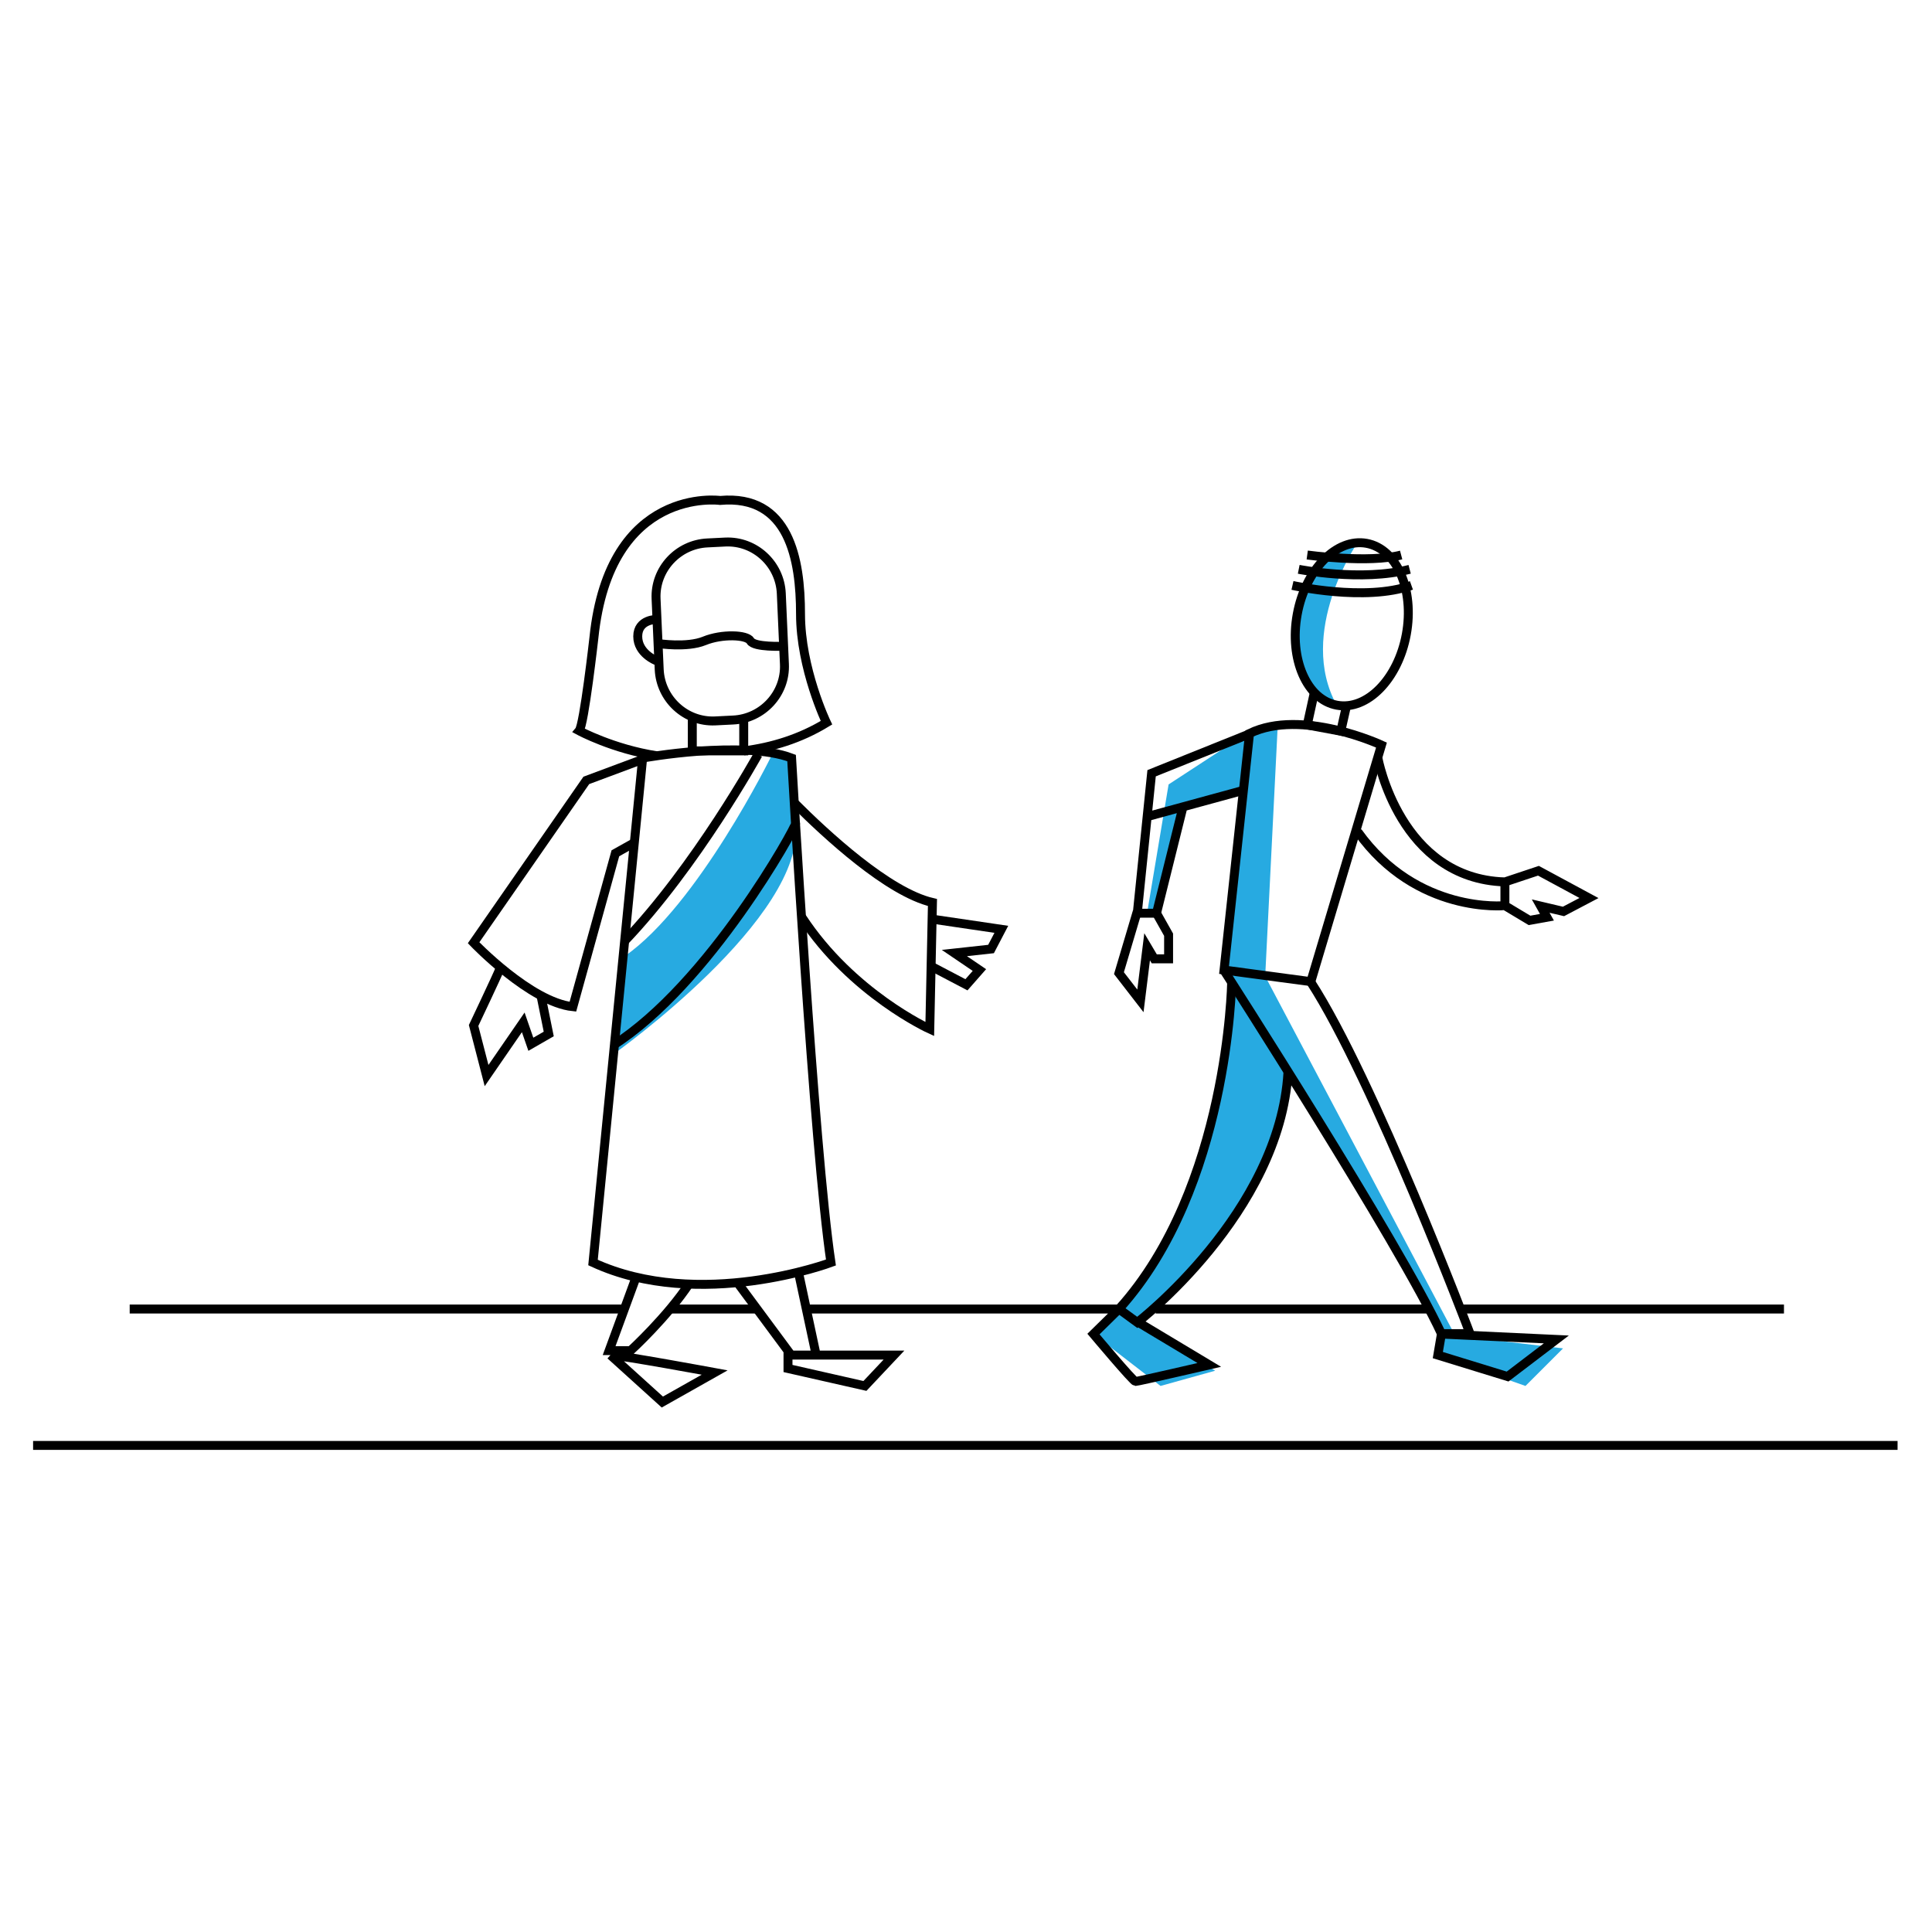 <svg version="1" xmlns="http://www.w3.org/2000/svg" width="432" height="432" viewBox="0 0 432 432"><g fill="#27AAE1"><path d="M172.5 169s-16.4 33.4-32.8 44.8l-2.5 21.9s43.1-30.6 40.7-51.6c-.2-1.4-.9-14.6-.9-14.6l-4.8-1.6m131.3-46.5s-13.6 20-4.6 36.3c0 0-12.7-7.3-8.9-20.3 3.9-13.1 11.5-16.1 13.5-16zm-17.8 40.9l-2.8 56 42.3 80h-3S296 250 288.8 241.2l-.9-1.4-1 7.5s-5.4 21.2-14.8 30.1-16.4 18.3-16.4 18.3l16 10.8-12.2 3.4-15-11.6s13.6-14.3 16.8-21.8c3.2-7.5 10.2-27.2 11.4-34.5s2.9-21.9 2.9-21.9l-2-3.1 4.4-40.4-13.6 3.8-5.9 23.7h-2l4.8-28.7 16.7-10.9 7.7-2.2z"/><path d="M322.3 298.3l-.8 4.7 19.6 6.9 8.4-8.4z"/></g><g fill="none" stroke="#000" stroke-width="2" stroke-miterlimit="10"><ellipse transform="rotate(-79.618 302.275 139.618)" cx="302.3" cy="139.6" rx="18.4" ry="12.4"/><path d="M292.3 124.1s13.8 1.9 21 0m-22.9 3.2s14 2.8 24.8 0m-26.2 3.6s16.2 3.7 26.6 0m-21.7 23.9l-1.6 7.3 7.5 1.4 1.4-6.2"/><path d="M308.9 166.6s-17.8-8.3-29.5-2.6l-5.7 52.9 19.4 2.6 15.8-52.9z"/><path d="M279.4 164.1l-21.9 8.8-3.2 31.3h4.3l5.9-23.7m-8 2.1l21.6-5.9"/><path d="M258.6 204.2l2.7 4.8v5.4h-3.2l-1.6-2.7-1.5 12.1-4.8-6.2 4.1-13.8m53.8-34.3s4.9 27 28.4 27.7v5.3s-19.7 2-32.9-16.5m32.9 11.2l7.5-2.5 11.3 6.1-5.7 3-5.1-1.2 1.4 2.5-3.9.7-5.5-3.3M273.7 217s39.2 61 48.6 81.2h6.4s-21.6-57-35.6-78.6"/><path d="M275.4 219.7s-.7 45.9-25.2 73l4.1 3s31.9-24.5 33.7-56m34.3 58.6l25.7 1.2-10.9 8.3-15.6-4.8z"/><path d="M250.2 292.7l-5.7 5.6s8.9 10.6 9.4 10.6 16.5-3.7 16.5-3.7l-16-9.6M29 292.7h110.6m10 0h19.8m11.7 0h69.5m7.8 0h61m7.7 0h71.8M7.4 323.2h416.9M163.9 161l-4 .2c-6.6.3-12.2-4.9-12.5-11.5l-.7-15.8c-.3-6.6 4.9-12.2 11.5-12.5l4-.2c6.6-.3 12.2 4.9 12.5 11.5l.7 15.8c.3 6.6-4.9 12.2-11.5 12.5z"/><path d="M147.2 143.9s6.4 1 10.3-.6c3.9-1.6 9.5-1.4 10.3 0 .8 1.5 7.4 1.2 7.4 1.2m-28.3-6s-4.3-.1-4.3 3.8c0 3.8 4.1 5.4 4.1 5.4"/><path d="M166.3 167.9c6.3-.8 12.6-2.7 18.5-6.3 0 0-5.8-12.1-5.8-24.3s-2.5-26.8-18-25.4c0 0-24.7-3.4-28.2 30.7 0 0-2.2 19.5-3.3 20.8 0 0 7.6 4.1 17.4 5.6"/><path d="M154.8 160.3v7.6h11.5v-7.3"/><path d="M143.7 169.5s22.5-4.1 33.3 0c0 0 5 87.5 8.8 112.8 0 0-29.4 11-53.2 0l11.1-112.8z"/><path d="M143.7 169.8l-12.6 4.7-25.2 36.3s12.7 13.3 22.2 14.3l9.5-34.3s1.8-1 4.1-2.3"/><path d="M111.7 216.8c-.3.9-5.8 12.5-5.8 12.5l2.9 11.2 8.2-11.9 1.7 4.9 4-2.3-1.7-8.4m88-17.2c5.3.8 14.9 2.2 14.9 2.2l-2.3 4.4-8.2.9 5.6 3.8-2.9 3.3-8.2-4.3"/><path d="M177.6 179.5c7.1 7.1 21 20 30.9 22.3l-.6 28.3s-17.4-7.9-28.6-25m-9.8-36.4s-13.8 25-30 41.9m38.4-26.5c.1.8-19.3 36-40.9 49.7m5 52.4c-1.7 4.6-5.8 15.8-5.8 15.8h4.8s8.2-7.5 13.2-15.1m11 .3l11.7 15.8h5.6l-4-18.7m-42 18.7c2.2 0 23.3 3.9 23.3 3.9l-11.7 6.6-11.6-10.5zm39.7 0h23.7l-6.5 6.9-17.2-3.9z"/></g></svg>